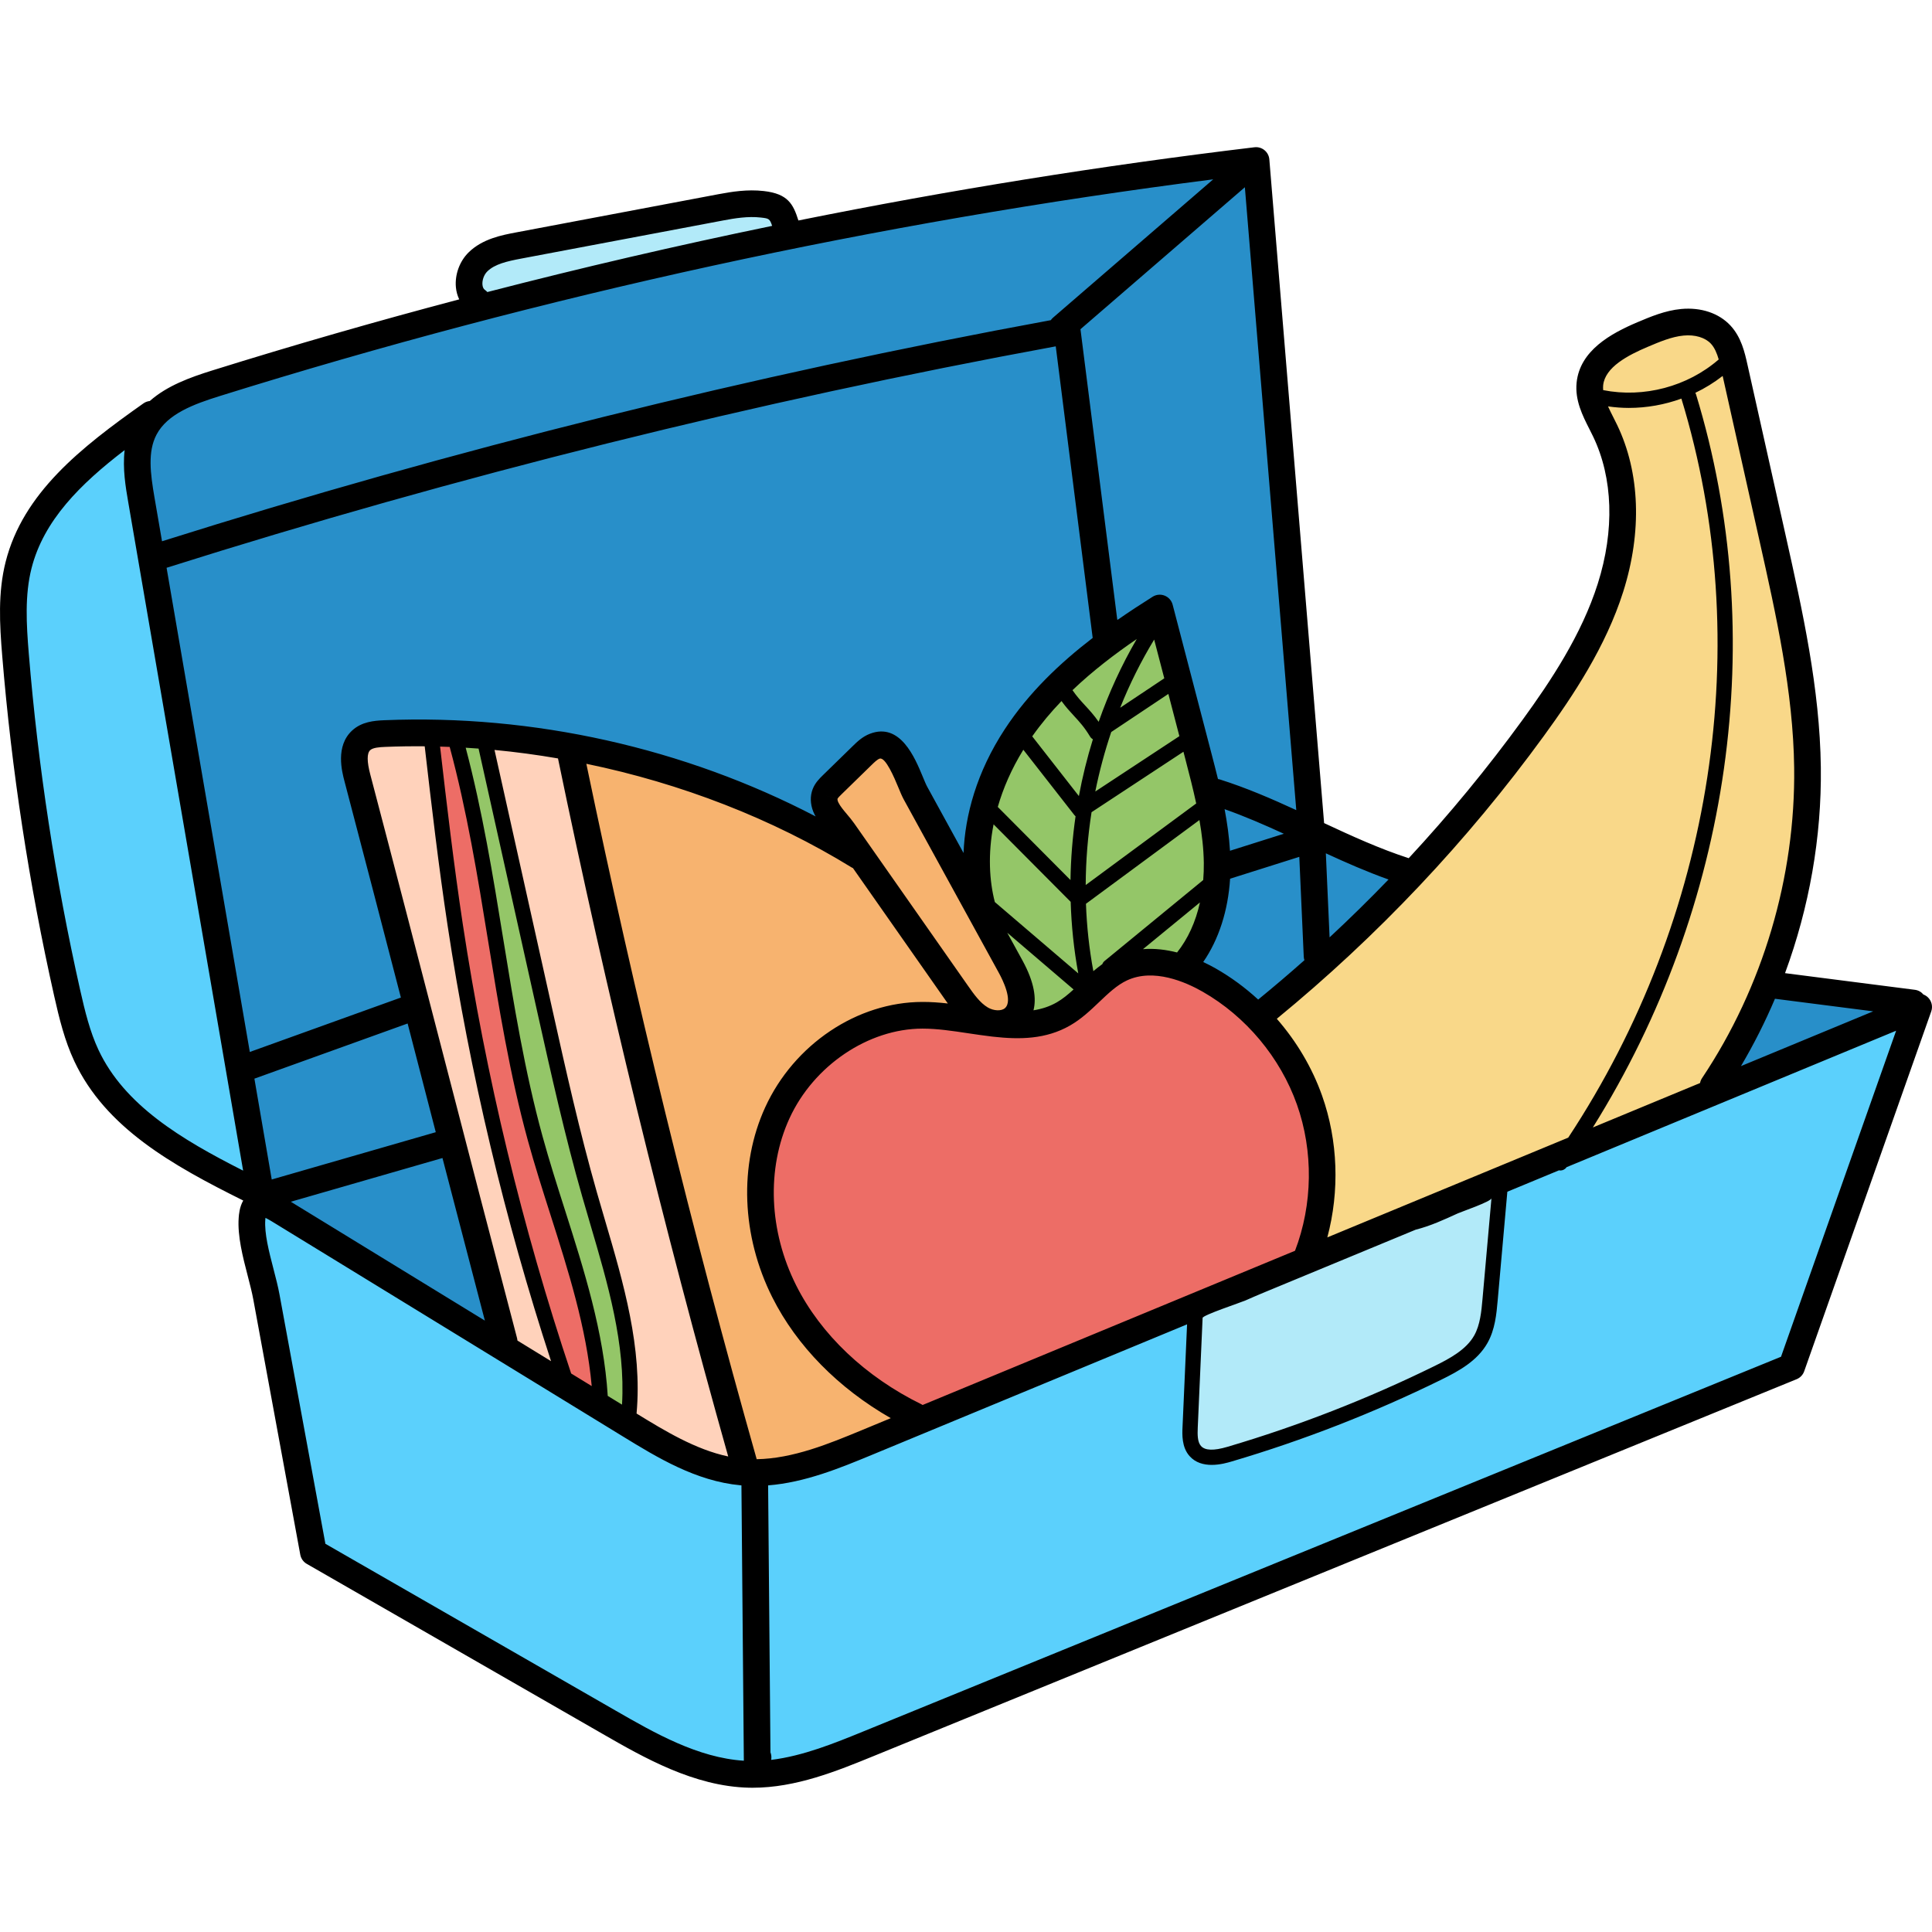 <svg xmlns="http://www.w3.org/2000/svg" height="512pt" version="1.1" viewBox="0 -39 512 512" width="512pt">
<g id="surface1">
<path d="M 467.617 224.512 C 465.109 230.43 462.141 236.316 458.793 242 L 454.246 249.727 L 507.977 227.469 L 468.504 222.418 Z M 467.617 224.512 " style=" stroke:none;fill-rule:nonzero;fill:rgb(15.686%,56.078%,78.824%);fill-opacity:1;" />
<path d="M 352.629 184.41 L 348.477 182.492 L 348.539 182.473 L 341.484 179.227 C 337.164 177.242 331.449 174.691 325.527 172.605 L 320.605 170.867 L 321.582 175.992 C 322.316 179.863 322.77 183.348 322.965 186.637 L 323.191 190.484 L 348.164 182.59 L 349.652 216.031 L 354.402 211.609 C 359.727 206.656 365.02 201.457 370.137 196.156 L 373.371 192.805 L 368.984 191.246 C 362.953 189.098 357.074 186.465 352.629 184.41 Z M 352.629 184.41 " style=" stroke:none;fill-rule:nonzero;fill:rgb(15.686%,56.078%,78.824%);fill-opacity:1;" />
<path d="M 347.152 184.035 L 323.125 191.621 L 322.996 193.676 C 322.5 201.59 320.219 208.703 316.398 214.242 L 314.387 217.16 L 317.598 218.66 C 318.672 219.164 319.715 219.703 320.703 220.27 C 324.488 222.426 328.086 225.059 331.398 228.105 L 333.312 229.859 L 335.324 228.219 C 339.367 224.926 343.523 221.391 347.676 217.711 L 349.16 216.305 L 348.504 214.41 Z M 347.152 184.035 " style=" stroke:none;fill-rule:nonzero;fill:rgb(15.686%,56.078%,78.824%);fill-opacity:1;" />
<path d="M 319.863 168.168 L 320.32 170.02 L 322.188 170.395 C 322.258 170.41 322.324 170.422 322.41 170.434 C 329.535 172.684 336.445 175.73 342.273 178.418 L 346.941 180.57 L 332.402 4.496 L 283.148 47.023 L 293.305 127.148 L 294.586 127.789 L 296.215 128.887 L 297.898 127.719 C 300.711 125.77 303.707 123.793 307.059 121.68 C 307.168 121.613 307.273 121.598 307.344 121.598 C 307.414 121.598 307.48 121.613 307.523 121.629 C 307.688 121.695 307.812 121.828 307.855 122 L 318.332 162.133 C 318.848 164.133 319.367 166.141 319.863 168.168 Z M 319.863 168.168 " style=" stroke:none;fill-rule:nonzero;fill:rgb(15.686%,56.078%,78.824%);fill-opacity:1;" />
<path d="M 279.023 48.805 L 280.316 48.512 L 281.02 47.453 L 331.008 4.285 L 321.129 5.547 C 231.785 16.973 143.055 36.332 57.398 63.078 C 49.867 65.426 42.23 68.266 38.812 74.82 C 36.023 80.137 36.789 86.355 37.984 93.355 L 40.566 108.34 L 43.844 107.305 C 120.656 83.059 199.781 63.379 279.023 48.805 Z M 279.023 48.805 " style=" stroke:none;fill-rule:nonzero;fill:rgb(15.686%,56.078%,78.824%);fill-opacity:1;" />
<path d="M 279.234 49.832 C 199.75 64.457 120.352 84.234 43.246 108.613 L 40.75 109.402 L 63.848 243.816 L 109.828 227.258 L 109.145 224.609 C 105.105 209.012 99.754 188.402 94.199 167.285 C 93.262 163.746 92.551 159.352 95.379 156.781 C 97.129 155.188 99.578 154.965 101.941 154.871 C 104.934 154.746 107.973 154.684 110.977 154.684 C 147.09 154.684 182.984 163.445 214.773 180.023 L 223.957 184.812 L 218.637 175.66 C 218.598 175.594 218.559 175.531 218.527 175.473 C 217.883 174.172 217.703 172.805 218.023 171.629 C 218.023 171.629 218.129 171.309 218.172 171.172 C 218.594 170.125 219.414 169.324 220.145 168.609 L 228.129 160.824 C 229.094 159.879 230.184 158.805 231.609 158.254 C 232.312 157.984 232.977 157.848 233.578 157.848 C 237.586 157.848 240.297 164.426 241.758 167.969 L 241.84 168.164 C 242.309 169.285 242.711 170.254 243.09 170.934 L 257.91 197.965 L 258.348 187.172 C 258.777 176.469 262.391 165.645 268.797 155.867 C 274.211 147.617 281.602 139.953 291.395 132.441 L 292.762 131.395 L 282.355 49.258 Z M 279.234 49.832 " style=" stroke:none;fill-rule:nonzero;fill:rgb(15.686%,56.078%,78.824%);fill-opacity:1;" />
<path d="M 120.164 267.129 L 119.391 264.148 L 69.996 278.391 L 75.414 281.977 C 75.496 282.031 75.574 282.078 75.656 282.121 L 76.637 282.727 C 80.785 285.254 84.922 287.793 89.059 290.332 L 95.184 294.094 L 133.297 317.426 L 131.402 310.211 C 127.684 296.047 123.902 281.551 120.164 267.129 Z M 120.164 267.129 " style=" stroke:none;fill-rule:nonzero;fill:rgb(15.686%,56.078%,78.824%);fill-opacity:1;" />
<path d="M 118.383 260.297 C 117.273 255.992 116.168 251.711 115.066 247.457 L 110.098 228.297 L 64.035 244.883 L 69.621 277.383 L 119.113 263.117 Z M 118.383 260.297 " style=" stroke:none;fill-rule:nonzero;fill:rgb(15.686%,56.078%,78.824%);fill-opacity:1;" />
<path d="M 413.094 268.137 L 412.68 268.098 L 396.633 274.746 L 393.91 305.363 C 393.602 308.836 393.285 312.426 391.578 315.445 C 389.32 319.434 384.895 321.848 380.555 323.98 C 362.906 332.652 344.41 339.867 325.602 345.422 L 325.496 345.449 C 324.57 345.719 322.844 346.215 321.117 346.215 C 319.457 346.215 318.266 345.777 317.477 344.883 C 316.211 343.43 316.309 340.945 316.375 339.266 L 317.781 307.391 L 229.898 343.793 C 221.844 347.129 212.715 350.91 203.32 351.656 L 200.535 351.875 L 201.184 425.98 L 201.383 426.488 C 201.414 426.578 201.426 426.656 201.418 426.766 L 201.098 430.805 L 204.738 430.363 C 213.57 429.289 222.199 425.773 229.812 422.672 L 474.367 322.824 L 507.559 228.809 L 413.496 267.758 Z M 413.094 268.137 " style=" stroke:none;fill-rule:nonzero;fill:rgb(35.686%,81.569%,98.824%);fill-opacity:1;" />
<path d="M 67.375 283.348 C 67.359 283.473 67.348 283.602 67.336 283.738 L 67.309 284.023 C 67.012 288.168 68.312 293.199 69.578 298.082 C 70.121 300.156 70.734 302.508 71.121 304.586 L 83.531 372.031 L 161.777 417.004 C 172.219 423 184.051 429.793 196.945 430.598 L 200.16 430.801 L 199.469 351.941 L 196.812 351.652 C 196.719 351.641 196.621 351.637 196.496 351.629 C 185.41 350.605 175.461 344.516 166.637 339.117 L 88.504 291.25 C 84.367 288.707 80.223 286.164 76.102 283.656 L 74.699 282.785 C 73.777 282.223 72.629 281.523 71.68 281.055 L 67.93 279.199 Z M 67.375 283.348 " style=" stroke:none;fill-rule:nonzero;fill:rgb(35.686%,81.569%,98.824%);fill-opacity:1;" />
<path d="M 23.395 240.539 C 30.957 256.625 47.848 266.199 63.086 273.91 L 68.406 276.605 L 36.938 93.535 C 36.289 89.785 35.488 85.121 36.008 80.629 L 36.824 73.602 L 31.203 77.902 C 20.52 86.078 9.102 96.391 5.43 110.91 C 3.535 118.398 3.977 126.34 4.641 134.5 C 7.109 164.5 11.711 194.617 18.312 224.016 C 19.625 229.812 21 235.438 23.395 240.539 Z M 23.395 240.539 " style=" stroke:none;fill-rule:nonzero;fill:rgb(35.686%,81.569%,98.824%);fill-opacity:1;" />
<path d="M 321.055 348.176 C 322.48 348.176 324.141 347.891 326.129 347.301 C 345.059 341.719 363.664 334.465 381.422 325.734 C 386.035 323.469 390.754 320.879 393.281 316.41 C 395.188 313.035 395.547 309.078 395.867 305.52 L 398.676 273.902 L 387.367 278.574 L 387.367 278.586 L 326.875 303.637 L 326.875 303.629 L 315.789 308.223 L 314.426 339.184 C 314.34 341.156 314.215 344.137 316 346.152 C 317.168 347.496 318.867 348.176 321.055 348.176 Z M 321.055 348.176 " style=" stroke:none;fill-rule:nonzero;fill:rgb(69.804%,91.765%,97.647%);fill-opacity:1;" />
<path d="M 201.953 15.672 C 201.113 15.574 200.219 15.527 199.297 15.527 C 196.473 15.527 193.684 15.984 191.094 16.477 L 137.582 26.574 C 133.34 27.379 129.617 28.25 127.043 30.785 C 125.516 32.277 124.664 34.621 124.871 36.738 C 125.051 38.691 126 39.738 126.793 40.285 C 126.836 40.316 126.879 40.355 126.926 40.406 L 128.141 41.754 L 129.898 41.297 C 154.824 34.848 180.172 28.961 205.234 23.801 L 208.531 23.121 L 207.477 19.922 C 206.359 16.527 204.859 16 201.953 15.672 Z M 201.953 15.672 " style=" stroke:none;fill-rule:nonzero;fill:rgb(69.804%,91.765%,97.647%);fill-opacity:1;" />
<path d="M 155.285 277.781 C 156 280.27 156.73 282.77 157.473 285.262 C 162.273 301.566 167.234 318.426 165.711 335.336 L 165.609 337.301 L 167.246 338.23 C 174.695 342.797 183.137 347.969 192.367 349.918 L 197.223 350.945 L 195.879 346.172 C 178.746 285.402 163.582 223.234 150.809 161.387 L 150.395 159.383 L 148.379 159.035 C 142.77 158.07 137.035 157.305 131.336 156.758 L 127.223 156.363 L 143.492 229.344 C 146.855 244.461 150.668 261.59 155.285 277.781 Z M 155.285 277.781 " style=" stroke:none;fill-rule:nonzero;fill:rgb(100%,82.353%,73.333%);fill-opacity:1;" />
<path d="M 134.121 316.367 C 134.133 316.43 134.137 316.496 134.145 316.578 L 134.301 318.047 L 151.426 328.543 L 148.891 320.789 C 136.656 283.391 127.473 244.746 121.594 205.934 C 119.238 190.344 117.383 174.57 115.527 158.43 L 115.227 155.797 L 112.574 155.773 C 111.918 155.77 111.258 155.766 110.602 155.766 C 107.699 155.766 104.801 155.824 101.992 155.934 C 99.82 156.02 97.578 156.215 96.109 157.566 C 93.699 159.734 94.371 163.754 95.227 167.016 C 101.887 192.34 108.234 216.828 114.695 241.777 C 121.492 268.031 127.645 291.77 134.121 316.367 Z M 134.121 316.367 " style=" stroke:none;fill-rule:nonzero;fill:rgb(100%,82.353%,73.333%);fill-opacity:1;" />
<path d="M 222.148 178.699 C 222.816 179.492 223.414 180.207 223.941 180.965 L 254.031 223.914 C 255.699 226.297 257.594 228.992 260.242 230.566 C 261.523 231.324 263.023 231.742 264.469 231.742 C 266.027 231.742 267.418 231.242 268.359 230.359 C 271.73 227.289 269.688 221.648 267.379 217.461 L 242.156 171.461 C 241.73 170.68 241.289 169.617 240.773 168.379 C 238.27 162.305 236.34 159.008 233.312 159.008 C 232.867 159.008 232.43 159.09 231.988 159.258 C 230.781 159.73 229.812 160.676 228.863 161.594 L 220.957 169.305 L 219.32 168.867 L 217.754 174.656 L 219.566 175.152 C 220.23 176.422 221.246 177.629 222.148 178.699 Z M 222.148 178.699 " style=" stroke:none;fill-rule:nonzero;fill:rgb(96.863%,70.196%,43.529%);fill-opacity:1;" />
<path d="M 197.641 348.52 L 198.27 350.738 L 200.574 350.703 C 210.801 350.543 220.734 346.426 229.496 342.797 L 242.875 337.27 L 237.559 334.23 C 224.215 326.602 213.488 315.672 207.352 303.457 C 199.586 287.996 198.902 270.145 205.516 255.703 C 212.676 240.062 228.32 229.543 244.453 229.523 L 244.633 229.523 C 246.492 229.523 248.523 229.656 250.844 229.926 L 257.52 230.699 L 253.637 225.211 L 228.102 188.77 L 227.488 188.434 C 227.398 188.383 227.309 188.34 227.203 188.289 C 206.168 175.367 181.547 165.75 155.996 160.477 L 151.523 159.555 L 152.453 164.023 C 165.27 225.773 180.473 287.848 197.641 348.52 Z M 197.641 348.52 " style=" stroke:none;fill-rule:nonzero;fill:rgb(96.863%,70.196%,43.529%);fill-opacity:1;" />
<path d="M 242.812 335.824 L 244.164 336.73 L 345.539 294.742 L 346 293.535 C 350.953 280.617 351.145 265.734 346.527 252.711 C 341.883 239.59 332.277 228.102 320.176 221.195 C 316.438 219.062 310.738 216.516 304.836 216.516 C 302.129 216.516 299.613 217.055 297.367 218.113 C 294.262 219.57 291.711 222.004 289.234 224.363 C 287.062 226.445 284.812 228.594 282.086 230.16 C 278.559 232.188 274.602 233.129 269.629 233.129 C 267.828 233.129 265.84 233.004 263.523 232.746 C 263.387 232.734 263.258 232.719 263.121 232.699 L 262.992 232.68 C 261.035 232.457 259.027 232.156 257.09 231.867 C 252.941 231.238 248.648 230.59 244.445 230.59 C 228.973 230.613 213.359 241.121 206.48 256.141 C 200.004 270.297 200.688 287.809 208.309 302.977 C 215.121 316.562 227.375 328.227 242.812 335.824 Z M 242.812 335.824 " style=" stroke:none;fill-rule:nonzero;fill:rgb(92.941%,42.745%,40%);fill-opacity:1;" />
<path d="M 119.664 206.223 C 125.797 246.758 135.508 287.035 148.523 325.934 L 148.871 326.969 L 160.336 334.008 L 159.797 328.055 C 158.367 312.219 153.465 296.852 148.73 281.992 C 146.691 275.59 144.582 268.969 142.773 262.398 C 138.035 245.16 135.125 227.215 132.312 209.863 C 129.703 193.742 126.75 175.473 122.066 158.16 L 121.496 156.051 L 119.312 155.949 C 118.438 155.906 117.574 155.875 116.699 155.855 L 113.258 155.773 L 113.648 159.199 C 115.5 175.277 117.352 190.973 119.664 206.223 Z M 119.664 206.223 " style=" stroke:none;fill-rule:nonzero;fill:rgb(92.941%,42.745%,40%);fill-opacity:1;" />
<path d="M 458.848 57.297 L 458.898 57.254 L 458.648 56.395 L 458.41 55.34 L 458.352 55.387 C 457.906 53.879 457.141 51.703 455.602 50.035 C 453.695 47.992 450.77 46.863 447.371 46.863 C 446.883 46.863 446.387 46.887 445.895 46.938 C 442.316 47.277 438.914 48.711 435.539 50.129 C 429.52 52.684 422.527 56.43 421.863 62.828 C 421.809 63.406 421.812 64.004 421.875 64.66 L 421.91 65.066 L 421.168 64.957 L 423.418 69.934 C 423.836 70.867 424.312 71.848 424.863 72.918 C 425.203 73.586 425.543 74.266 425.867 74.941 C 431.59 86.852 432.102 101.754 427.309 116.902 C 422.84 131.004 414.41 143.672 406.754 154.207 C 386.629 181.875 362.98 206.926 336.469 228.66 L 334.078 230.621 L 336.109 232.953 C 341.129 238.715 345.082 245.422 347.543 252.352 C 351.543 263.648 352.012 276.359 348.859 288.145 L 347.293 294.02 L 414.602 266.141 L 414.602 266.145 L 453.156 250.168 L 453.469 248.602 C 453.488 248.516 453.523 248.426 453.562 248.367 C 470 223.785 478.848 193.965 478.469 164.406 C 478.215 143.891 473.664 123.547 469.258 103.836 Z M 458.848 57.297 " style=" stroke:none;fill-rule:nonzero;fill:rgb(97.647%,84.706%,53.725%);fill-opacity:1;" />
<path d="M 322.02 189.633 C 321.973 186.066 321.582 182.199 320.824 177.816 L 320 173.023 L 319.895 173.102 C 319.07 169.305 318.121 165.582 317.051 161.461 L 315.984 157.426 L 315.992 157.418 L 311.469 140.059 L 311.465 140.062 L 306.984 122.887 L 303.305 128.938 C 302.992 129.453 302.703 129.984 302.395 130.504 L 299.562 127.867 C 292.691 132.57 286.992 137.105 282.145 141.734 L 281.676 142.184 L 281.633 142.121 L 280.383 143.422 L 280.297 143.5 L 280.301 143.504 L 279.148 144.703 C 276.141 147.828 273.434 151.094 271.094 154.418 L 270.996 154.559 L 270.914 154.457 L 268.648 158.117 C 265.59 163.062 263.25 168.254 261.676 173.559 L 261.453 173.336 L 260.363 178.879 C 258.473 188.527 259.52 196.129 260.734 200.809 L 260.973 201.723 L 267.336 207.168 L 264.309 209.629 L 268.316 216.949 C 270.762 221.41 271.68 225.234 270.973 228.004 L 269.84 232.434 L 274.355 231.707 C 277.062 231.273 279.418 230.465 281.551 229.238 C 283.496 228.125 285.16 226.688 286.535 225.43 L 287.574 224.477 L 290.234 226.75 L 289.465 222.57 L 291.699 220.656 C 292.461 220.008 293.168 219.449 293.867 218.953 L 294.602 218.43 L 294.84 217.82 L 297.035 216.016 L 303.148 215.527 C 303.688 215.484 304.242 215.461 304.797 215.461 C 306.82 215.461 308.969 215.75 311.18 216.32 L 313.059 216.805 L 314.27 215.293 C 317.445 211.336 319.684 206.457 320.93 200.801 L 322.785 192.348 L 321.941 193.039 C 322.004 191.871 322.039 190.719 322.02 189.633 Z M 322.02 189.633 " style=" stroke:none;fill-rule:nonzero;fill:rgb(58.039%,77.647%,40.784%);fill-opacity:1;" />
<path d="M 130.379 210.184 C 133.195 227.582 136.113 245.57 140.879 262.922 C 142.691 269.504 144.809 276.152 146.859 282.586 C 151.859 298.27 157.027 314.488 158.066 331.109 L 158.16 332.664 L 167.535 338.418 L 167.832 333.422 C 168.824 316.898 164.008 300.543 159.344 284.703 C 158.605 282.207 157.879 279.715 157.164 277.23 C 152.629 261.34 148.965 244.91 145.418 229.023 L 129.273 156.566 L 127.062 156.391 C 125.906 156.301 124.75 156.23 123.594 156.16 L 119.441 155.906 L 120.508 159.922 C 124.969 176.734 127.84 194.504 130.379 210.184 Z M 130.379 210.184 " style=" stroke:none;fill-rule:nonzero;fill:rgb(58.039%,77.647%,40.784%);fill-opacity:1;" />
<path d="M 510.898 225.289 C 510.555 224.961 510.156 224.723 509.73 224.559 C 509.18 223.898 508.395 223.426 507.473 223.309 L 473.051 218.895 C 479.473 201.469 482.773 182.867 482.539 164.355 C 482.277 143.41 477.676 122.844 473.23 102.953 L 463.094 57.629 C 462.371 54.395 461.469 50.371 458.582 47.266 C 455.527 43.984 450.766 42.391 445.512 42.887 C 441.273 43.289 437.387 44.934 433.953 46.387 C 426.906 49.371 418.699 53.883 417.82 62.383 C 417.336 67.078 419.406 71.16 421.234 74.758 C 421.562 75.406 421.891 76.055 422.199 76.699 C 427.473 87.688 427.91 101.531 423.43 115.676 C 419.137 129.23 410.926 141.547 403.461 151.812 C 394.148 164.617 384.078 176.84 373.324 188.43 C 365.652 185.941 358.172 182.527 350.902 179.129 L 336.387 3.242 C 336.309 2.285 335.844 1.402 335.098 0.797 C 334.355 0.188 333.391 -0.09 332.441 0.027 C 291.988 4.875 251.637 11.363 211.586 19.43 C 210.203 15.066 208.816 12.359 202.418 11.629 C 198.059 11.129 193.898 11.805 190.34 12.477 L 136.824 22.582 C 133.043 23.293 127.863 24.273 124.188 27.887 C 121.801 30.23 120.512 33.762 120.816 37.105 C 120.922 38.277 121.23 39.359 121.695 40.336 C 99.703 46.148 77.852 52.426 56.18 59.195 C 50.445 60.984 44.262 63.215 39.695 67.273 C 39.117 67.336 38.547 67.523 38.035 67.883 C 21.406 79.621 6.098 91.664 1.488 109.914 C -0.566 118.047 -0.109 126.344 0.59 134.84 C 3.07 165.039 7.699 195.34 14.348 224.906 C 15.699 230.918 17.129 236.77 19.715 242.273 C 27.973 259.844 45.57 269.766 64.461 279.152 C 63.465 280.879 63.316 282.875 63.254 283.73 C 62.906 288.547 64.359 294.152 65.645 299.098 C 66.227 301.344 66.777 303.465 67.121 305.332 L 79.578 373.012 C 79.766 374.035 80.395 374.922 81.293 375.438 L 159.75 420.531 C 170.523 426.723 183.934 434.43 198.473 434.758 C 198.805 434.766 199.137 434.77 199.465 434.77 C 210.953 434.77 221.828 430.328 231.449 426.402 L 476.133 326.5 C 477.066 326.117 477.793 325.355 478.129 324.402 L 511.801 229.031 C 512.262 227.715 511.91 226.246 510.898 225.289 Z M 496.414 229.016 L 461.375 243.527 C 464.758 237.789 467.781 231.828 470.383 225.68 Z M 466.328 104.496 C 470.699 124.031 475.219 144.234 475.473 164.445 C 475.836 193.41 467.172 222.621 451.07 246.699 C 450.793 247.113 450.617 247.559 450.531 248.016 L 422.121 259.785 C 458.742 201.258 469.027 129.551 449.461 65.5 C 449.418 65.355 449.355 65.223 449.285 65.098 C 451.848 63.875 454.273 62.375 456.52 60.629 Z M 424.852 63.109 C 425.352 58.293 431.449 55.121 436.711 52.898 C 439.812 51.582 443.023 50.223 446.18 49.926 C 449.188 49.637 451.883 50.445 453.406 52.082 C 454.395 53.141 455.012 54.656 455.477 56.254 C 447.211 63.453 435.602 66.516 424.859 64.387 C 424.824 63.957 424.809 63.531 424.852 63.109 Z M 367.977 194.078 C 362.91 199.328 357.703 204.445 352.355 209.41 L 351.363 187.137 C 356.754 189.625 362.277 192.047 367.977 194.078 Z M 409.18 155.973 C 416.977 145.246 425.57 132.328 430.168 117.812 C 435.191 101.945 434.625 86.258 428.57 73.637 C 428.238 72.949 427.891 72.258 427.535 71.562 C 427.043 70.59 426.566 69.637 426.145 68.699 C 427.973 68.957 429.812 69.102 431.652 69.102 C 436.395 69.102 441.129 68.254 445.59 66.637 C 445.594 66.652 445.594 66.664 445.598 66.676 C 465.363 131.395 454.121 204.086 415.598 262.484 L 351.754 288.922 C 355.035 276.656 354.598 263.293 350.363 251.355 C 347.727 243.914 343.59 236.973 338.367 230.988 C 365.059 209.105 388.875 183.887 409.18 155.973 Z M 218.543 171.77 L 221.957 172.688 C 222.055 172.434 222.637 171.867 222.984 171.527 L 230.961 163.746 C 231.688 163.035 232.441 162.301 233.078 162.055 C 234.656 161.453 237.086 167.312 238.004 169.52 C 238.547 170.84 239.02 171.98 239.52 172.895 L 264.754 218.906 C 265.668 220.578 268.492 226.184 266.344 228.148 C 265.414 229 263.363 228.926 261.77 227.984 C 259.684 226.746 258.062 224.434 256.492 222.195 L 226.398 179.242 C 225.777 178.352 225.098 177.547 224.441 176.766 C 223.527 175.68 222.668 174.66 222.18 173.668 C 221.949 173.203 221.918 172.824 221.953 172.691 Z M 292.723 215.668 C 292.441 215.898 292.25 216.191 292.129 216.504 C 291.297 217.094 290.508 217.719 289.75 218.371 C 288.652 212.492 288.004 206.52 287.789 200.512 L 317.863 178.32 C 318.523 182.094 318.973 185.883 319.023 189.668 C 319.043 191.215 318.984 192.73 318.867 194.215 Z M 318 200.152 C 316.867 205.297 314.805 209.82 311.934 213.414 C 309.098 212.684 306.031 212.289 302.906 212.535 Z M 287.723 195.543 C 287.75 189.094 288.27 182.633 289.273 176.242 L 313.625 160.219 L 314.145 162.219 C 315.152 166.074 316.16 169.988 317.008 173.93 Z M 290.262 170.758 C 291.34 165.418 292.75 160.148 294.488 154.996 L 309.629 144.895 L 312.547 156.09 Z M 296.855 148.562 C 299.359 142.289 302.379 136.234 305.867 130.496 L 308.547 140.762 Z M 291.156 152.289 C 289.91 150.5 288.723 149.211 287.566 147.957 C 286.434 146.727 285.348 145.543 284.219 143.902 C 289.578 138.789 295.438 134.324 301.254 130.344 C 297.207 137.289 293.832 144.656 291.156 152.289 Z M 284.598 150.695 C 286.043 152.258 287.402 153.734 288.875 156.195 C 289.059 156.504 289.32 156.742 289.629 156.914 C 288.102 161.852 286.855 166.879 285.914 171.965 L 273.551 156.141 C 275.902 152.805 278.516 149.691 281.312 146.785 C 282.445 148.359 283.535 149.543 284.598 150.695 Z M 284.727 177.012 C 284.82 177.129 284.926 177.23 285.035 177.324 C 284.23 182.922 283.773 188.574 283.691 194.219 L 264.422 174.848 C 265.832 169.945 268.02 164.836 271.195 159.691 Z M 283.742 199.996 C 283.934 206.371 284.598 212.719 285.75 218.961 L 263.641 200.051 C 262.184 194.426 261.77 187.305 263.309 179.457 Z M 270.949 215.504 L 266.934 208.184 L 284.508 223.215 C 283.066 224.535 281.625 225.734 280.062 226.633 C 278.133 227.742 276.062 228.398 273.883 228.742 C 274.66 225.699 274.203 221.438 270.949 215.504 Z M 256.645 234.836 C 258.637 235.133 260.641 235.43 262.648 235.668 C 262.836 235.699 263.023 235.715 263.211 235.734 C 270.184 236.516 277.16 236.453 283.586 232.762 C 286.578 231.043 288.984 228.75 291.312 226.531 C 293.719 224.238 295.992 222.07 298.637 220.828 C 305.723 217.496 314.242 221.258 318.691 223.797 C 330.172 230.352 339.289 241.258 343.703 253.719 C 348.09 266.098 347.898 280.203 343.195 292.465 L 244.496 333.34 C 244.41 333.285 244.332 333.223 244.238 333.176 C 229.344 325.871 217.535 314.668 210.988 301.629 C 203.77 287.258 203.105 270.723 209.211 257.395 C 215.621 243.398 230.113 233.609 244.453 233.594 L 244.492 233.594 C 248.387 233.594 252.398 234.195 256.645 234.836 Z M 317.418 339.316 C 317.418 339.316 318.703 310.262 318.703 310.262 C 318.734 309.523 328.801 306.188 330.043 305.641 C 331.59 304.957 333.141 304.281 334.703 303.633 C 338.789 301.945 342.871 300.254 346.953 298.562 C 356.359 294.668 365.766 290.773 375.168 286.879 C 379.055 285.906 382.715 284.215 386.344 282.555 C 387.305 282.117 395.172 279.422 395.25 278.562 C 395.25 278.562 392.879 305.254 392.879 305.254 C 392.594 308.465 392.27 312.102 390.672 314.93 C 388.562 318.66 384.293 320.984 380.102 323.043 C 362.516 331.684 344.07 338.879 325.281 344.426 C 321.641 345.5 319.34 345.422 318.258 344.184 C 317.332 343.133 317.336 341.203 317.418 339.316 Z M 345.508 214.547 C 345.52 214.867 345.594 215.172 345.684 215.465 C 341.672 219.023 337.586 222.5 333.43 225.898 C 329.996 222.738 326.223 219.961 322.191 217.66 C 321.23 217.113 320.105 216.52 318.867 215.941 C 322.996 209.953 325.453 202.328 325.988 193.867 L 344.328 188.074 Z M 324.531 175.438 C 329.859 177.316 335.094 179.598 340.227 181.953 L 325.961 186.461 C 325.734 182.734 325.219 179.062 324.531 175.438 Z M 343.527 175.691 C 336.98 172.676 330.242 169.758 323.223 167.543 C 323.074 167.5 322.926 167.48 322.777 167.453 C 322.199 165.094 321.59 162.754 320.984 160.434 L 310.762 121.242 C 310.477 120.152 309.688 119.262 308.641 118.848 C 307.594 118.434 306.41 118.543 305.457 119.145 C 302.426 121.055 299.312 123.086 296.191 125.25 C 296.152 125.23 296.121 125.203 296.082 125.184 L 286.336 48.246 L 329.902 10.621 Z M 129.141 32.93 C 131.125 30.977 134.391 30.234 138.137 29.527 L 191.652 19.422 C 194.699 18.844 198.238 18.262 201.613 18.648 C 203.734 18.891 203.988 18.922 204.625 20.859 C 179.32 26.078 154.145 31.926 129.148 38.395 C 128.961 38.188 128.754 37.992 128.512 37.828 C 128.137 37.574 127.914 37.113 127.855 36.461 C 127.742 35.238 128.27 33.781 129.141 32.93 Z M 41.465 76.211 C 44.355 70.676 51.359 68.102 58.285 65.941 C 143.949 39.195 232.445 19.91 321.512 8.527 L 279.059 45.188 C 278.828 45.383 278.641 45.613 278.477 45.848 C 199.102 60.449 119.902 80.152 42.938 104.441 L 40.941 92.844 C 39.836 86.406 39.113 80.715 41.465 76.211 Z M 26.113 239.266 C 23.828 234.406 22.508 228.965 21.242 223.352 C 14.668 194.105 10.09 164.129 7.633 134.258 C 6.984 126.379 6.555 118.723 8.344 111.641 C 11.555 98.918 21.316 89.246 33.031 80.285 C 32.461 85.184 33.297 90.094 33.977 94.039 L 64.434 271.23 C 47.938 262.883 32.969 253.855 26.113 239.266 Z M 66.203 239.781 L 44.145 111.469 C 121.129 87.129 200.371 67.391 279.785 52.785 L 289.574 130.059 C 280.938 136.684 272.637 144.547 266.293 154.223 C 258.797 165.652 255.742 177.109 255.348 187.051 L 245.719 169.492 C 245.402 168.918 244.98 167.895 244.531 166.812 C 242.445 161.77 238.559 152.383 230.543 155.453 C 228.547 156.219 227.148 157.586 226.023 158.684 L 218.047 166.465 C 217.188 167.305 216.012 168.453 215.363 170.133 C 215.273 170.363 215.199 170.598 215.133 170.832 C 215.133 170.836 215.133 170.84 215.133 170.844 C 214.621 172.727 214.875 174.844 215.844 176.805 C 215.938 176.996 216.055 177.176 216.156 177.363 C 181.414 159.238 141.375 150.238 101.82 151.867 C 99.031 151.984 95.844 152.297 93.355 154.562 C 88.828 158.684 90.617 165.488 91.293 168.047 C 96.402 187.473 101.383 206.633 106.238 225.363 Z M 160.344 284.414 C 159.609 281.922 158.879 279.43 158.168 276.949 C 153.629 261.047 149.961 244.598 146.418 228.691 L 131.051 159.742 C 136.672 160.277 142.285 161.031 147.875 161.992 C 160.66 223.91 175.828 286.113 192.984 346.98 C 184.277 345.141 176.094 340.133 168.766 335.645 L 168.695 335.602 C 170.27 318.176 165.234 301.02 160.344 284.414 Z M 117.598 241.023 C 111.324 216.805 104.84 191.758 98.129 166.25 C 97.219 162.785 97.215 160.613 98.113 159.793 C 98.852 159.121 100.562 158.996 102.113 158.934 C 105.578 158.789 109.059 158.746 112.551 158.777 C 114.355 174.453 116.238 190.559 118.633 206.379 C 124.539 245.41 133.758 284.184 146.035 321.723 L 137.133 316.266 C 137.113 316.07 137.09 315.875 137.039 315.676 C 130.34 290.211 123.863 265.207 117.598 241.023 Z M 128.496 310.977 L 96.754 291.531 L 90.629 287.777 C 86.488 285.234 82.348 282.691 78.195 280.164 L 77.156 279.523 C 77.129 279.508 77.102 279.492 77.07 279.473 L 117.258 267.887 C 120.934 282.043 124.68 296.426 128.496 310.977 Z M 122.625 205.777 C 120.27 190.207 118.406 174.324 116.625 158.855 C 117.473 158.879 118.32 158.906 119.172 158.941 C 123.73 175.805 126.598 193.344 129.352 210.348 C 132.18 227.793 135.105 245.832 139.875 263.191 C 141.695 269.805 143.816 276.465 145.871 282.902 C 150.57 297.641 155.41 312.848 156.812 328.324 L 151.363 324.988 C 138.406 286.254 128.734 246.152 122.625 205.777 Z M 149.719 281.672 C 147.68 275.273 145.566 268.656 143.773 262.121 C 139.059 244.969 136.152 227.039 133.34 209.699 C 130.637 193.016 127.824 175.82 123.414 159.152 C 124.551 159.223 125.691 159.297 126.828 159.383 L 142.473 229.574 C 146.031 245.535 149.711 262.043 154.285 278.059 C 154.996 280.551 155.73 283.051 156.469 285.555 C 161.062 301.145 165.797 317.23 164.84 333.242 L 161.059 330.926 C 160.004 313.969 154.781 297.555 149.719 281.672 Z M 108.023 232.238 C 108.938 235.77 109.852 239.293 110.758 242.793 C 112.32 248.828 113.895 254.91 115.484 261.043 L 72.012 273.578 L 67.418 246.855 Z M 163.273 414.402 L 86.234 370.121 L 74.07 304.047 C 73.684 301.934 73.102 299.691 72.484 297.32 C 71.281 292.684 70.039 287.895 70.305 284.238 C 70.316 284.055 70.332 283.891 70.352 283.742 C 71.281 284.203 72.52 284.969 73.441 285.539 L 74.52 286.203 C 78.664 288.727 82.797 291.262 86.93 293.801 L 165.07 341.672 C 174.141 347.227 184.418 353.523 196.223 354.617 C 196.312 354.625 196.398 354.629 196.488 354.637 L 197.125 427.609 C 184.945 426.84 173.457 420.254 163.273 414.402 Z M 155.387 163.41 C 180.438 168.582 204.664 177.941 225.727 190.902 C 225.828 190.969 225.941 191.008 226.047 191.059 L 250.699 226.246 C 250.855 226.473 251.023 226.707 251.188 226.938 C 248.945 226.68 246.691 226.512 244.441 226.523 C 227.168 226.543 210.426 237.766 202.785 254.449 C 195.797 269.711 196.5 288.531 204.668 304.801 C 211.137 317.684 222.176 328.891 236.066 336.828 L 228.348 340.027 C 219.754 343.586 210.145 347.551 200.531 347.703 C 183.379 287.09 168.203 225.121 155.387 163.41 Z M 471.988 320.551 L 228.777 419.855 C 221.223 422.938 212.848 426.355 204.379 427.387 L 204.414 427.004 C 204.461 426.438 204.375 425.891 204.18 425.398 L 203.559 354.641 C 213.391 353.863 222.672 350.027 231.055 346.559 L 314.586 311.965 L 313.383 339.137 C 313.293 341.137 313.145 344.488 315.219 346.848 C 316.82 348.676 319.035 349.211 321.117 349.211 C 323.344 349.211 325.418 348.598 326.426 348.301 C 345.434 342.688 364.09 335.41 381.883 326.668 C 386.641 324.332 391.508 321.652 394.184 316.922 C 396.215 313.332 396.578 309.23 396.902 305.613 L 399.461 276.82 L 413.152 271.148 C 413.262 271.168 413.375 271.199 413.488 271.199 C 414.125 271.199 414.75 270.898 415.145 270.34 C 415.148 270.332 415.152 270.324 415.156 270.316 L 502.492 234.152 Z M 471.988 320.551 " style=" stroke:none;fill-rule:nonzero;fill:rgb(0%,0%,0%);fill-opacity:1;" />
</g>
</svg>